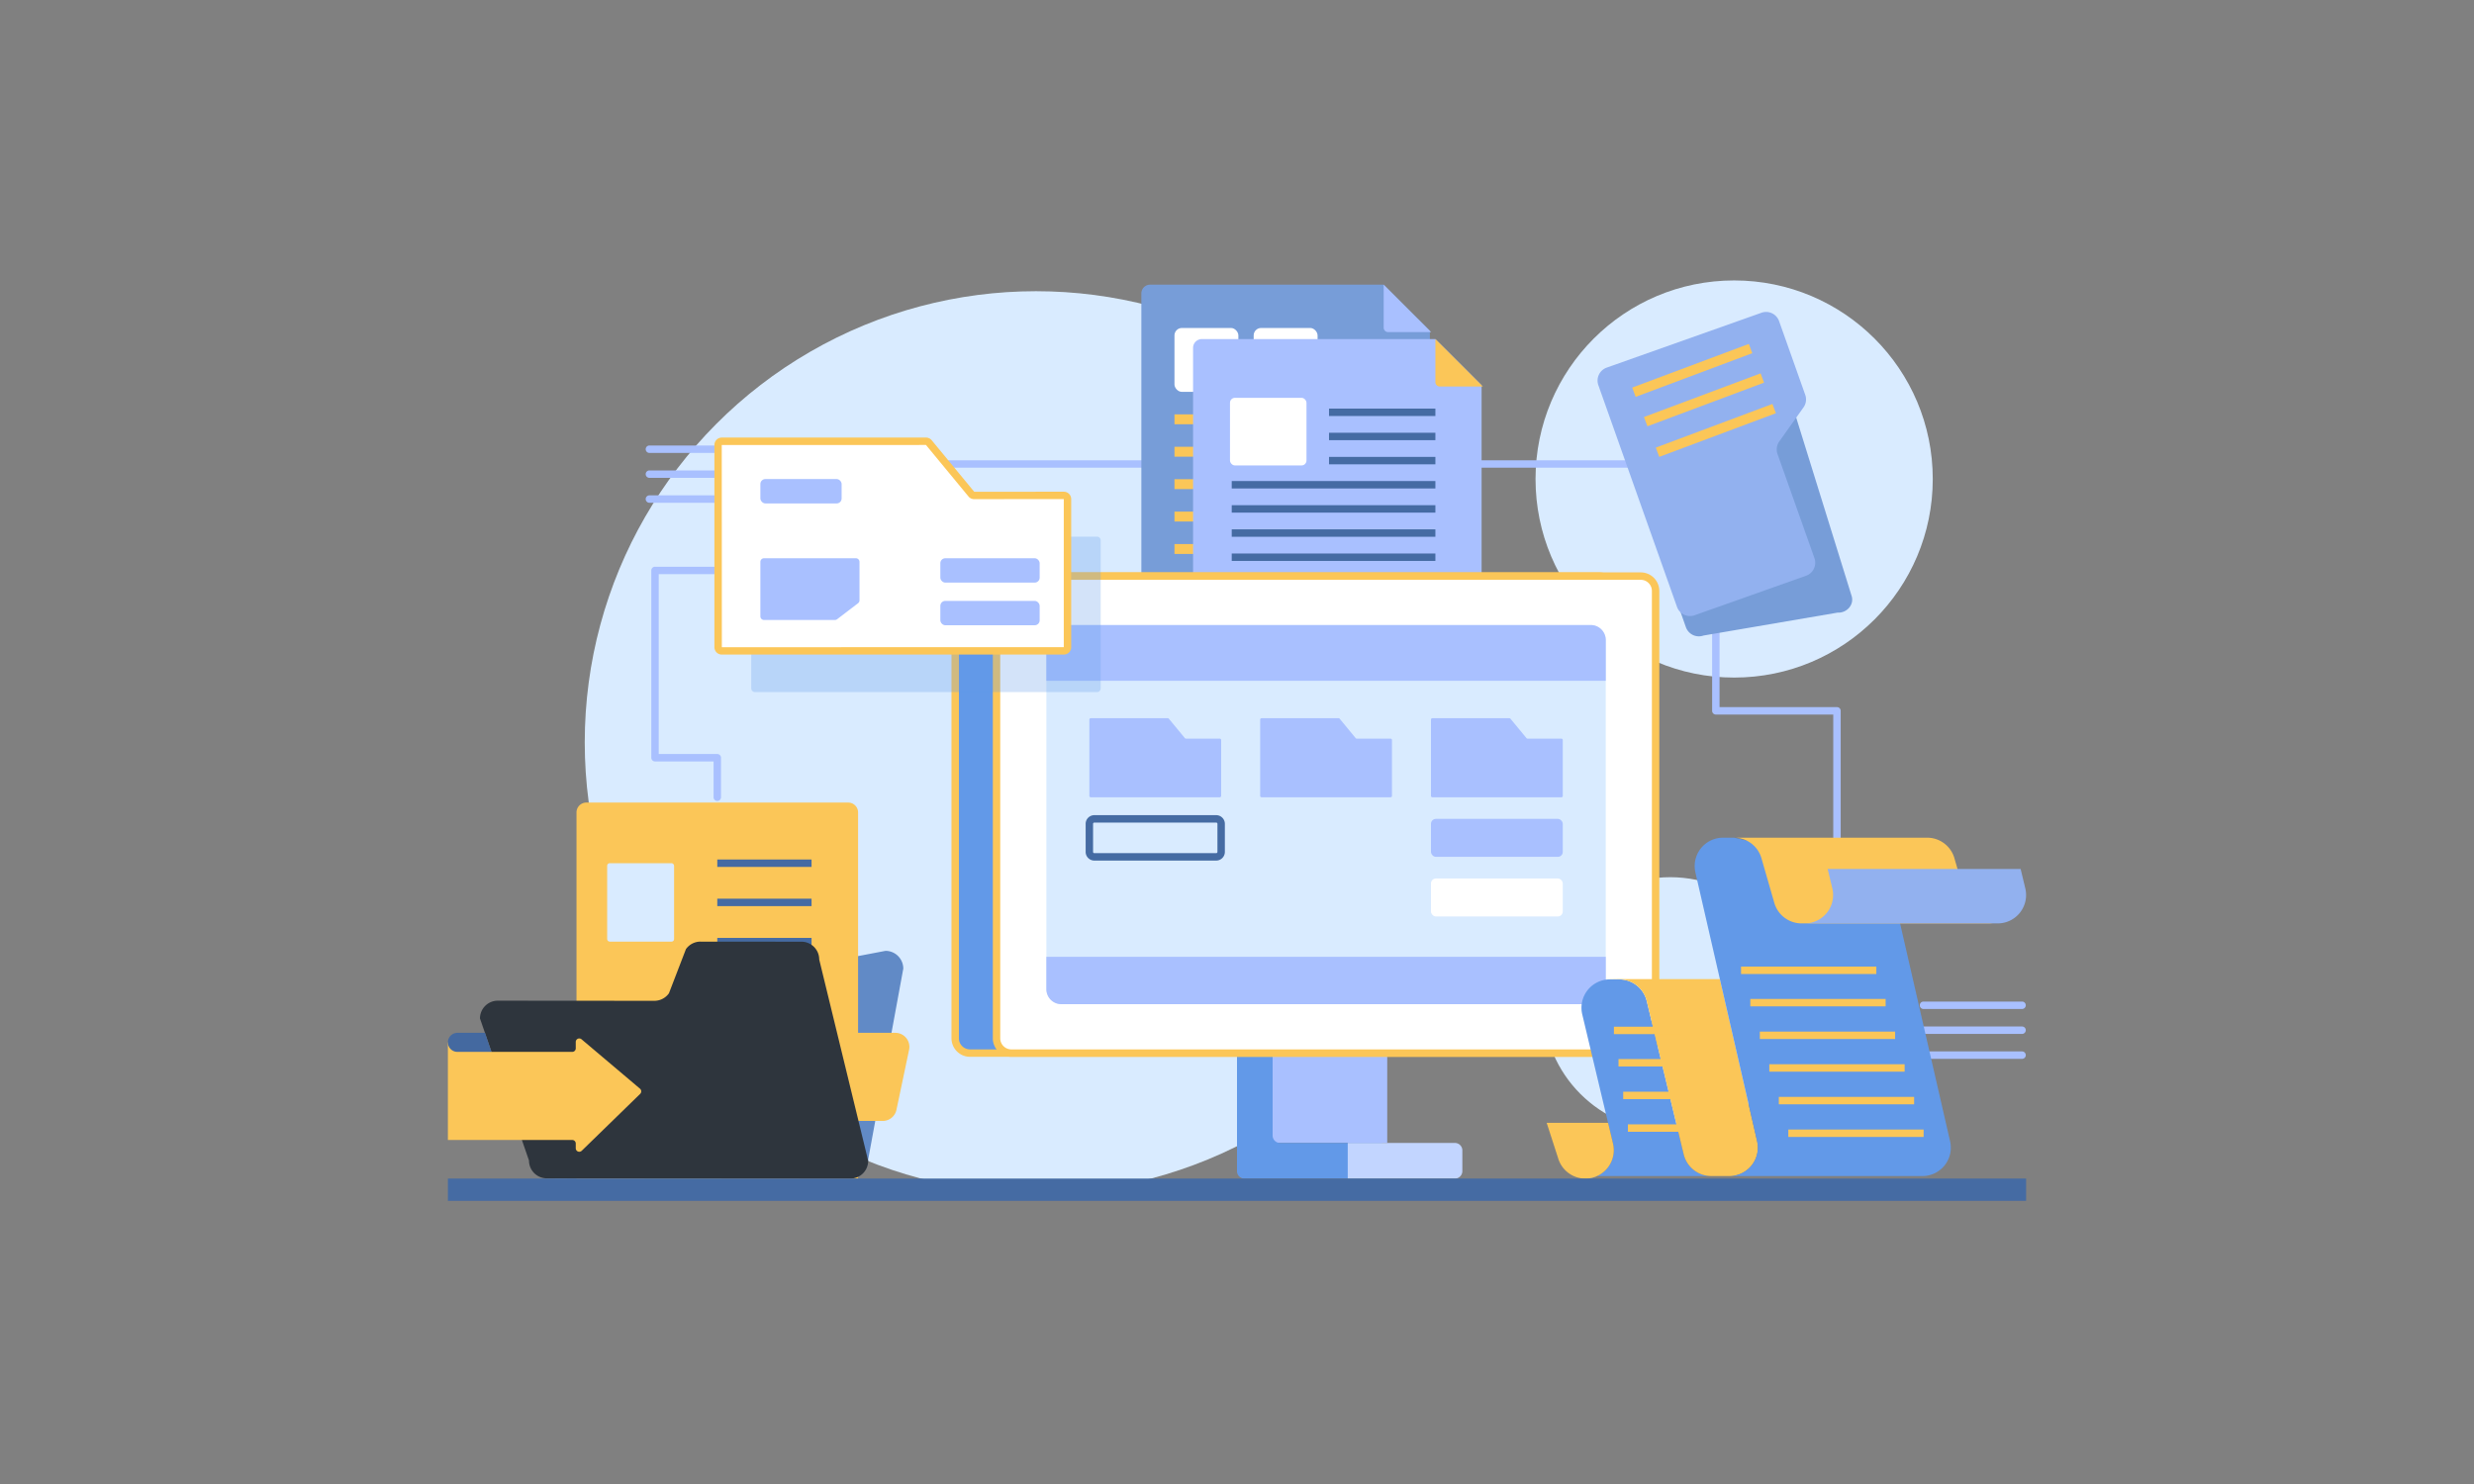 <svg xmlns="http://www.w3.org/2000/svg" viewBox="0 0 1000 600"><rect x="0" y="0" width="1000" height="600" fill="#808080" stroke="none"/><g data-name="files and doc"><circle cx="418.751" cy="300.136" r="182.397" fill="#d9ebff"/><circle cx="700.947" cy="193.668" r="80.282" fill="#d9ebff"/><path fill="#a9c0ff" d="M742.512,419.086a1.5,1.5,0,0,1-1.5-1.5V288.9H693.55a1.5,1.5,0,0,1-1.5-1.5V189.1H369.082v41.534a1.5,1.5,0,0,1-1.5,1.5H266.26v72.727h23.669a1.5,1.5,0,0,1,1.5,1.5v15.98a1.5,1.5,0,0,1-3,0V307.86H264.76a1.5,1.5,0,0,1-1.5-1.5V230.634a1.5,1.5,0,0,1,1.5-1.5H366.082V187.6a1.5,1.5,0,0,1,1.5-1.5H693.55a1.5,1.5,0,0,1,1.5,1.5v98.301h47.462a1.5,1.5,0,0,1,1.5,1.5V417.586A1.5,1.5,0,0,1,742.512,419.086Z"/><path fill="#779dd8" d="M577.965,133.748V242.755a3.55,3.55,0,0,1-3.551,3.551H464.893a3.561,3.561,0,0,1-3.551-3.551V118.64a3.55,3.55,0,0,1,3.551-3.551h94.395Z"/><rect width="25.83" height="25.83" x="474.725" y="132.605" fill="#fff" rx="3"/><rect width="25.83" height="25.83" x="506.739" y="132.605" fill="#fff" rx="3"/><rect width="89.836" height="4" x="474.725" y="167.529" fill="#fbc658"/><rect width="89.836" height="4" x="474.725" y="180.639" fill="#fbc658"/><rect width="89.836" height="4" x="474.725" y="193.747" fill="#fbc658"/><rect width="89.836" height="4" x="474.725" y="206.856" fill="#fbc658"/><rect width="89.836" height="4" x="474.725" y="219.965" fill="#fbc658"/><rect width="89.836" height="4" x="474.725" y="233.074" fill="#fbc658"/><path fill="#a9c0ff" d="M578.48 134.263H561.064a1.775 1.775 0 01-1.775-1.775V115.089l18.677 18.659zM598.866 155.753V264.76a3.55 3.55 0 01-3.551 3.551H485.793a3.561 3.561 0 01-3.551-3.551V140.645a3.55 3.55 0 013.551-3.551H580.189z"/><path fill="#fbc658" d="M599.381,156.268H581.964a1.775,1.775,0,0,1-1.775-1.775V137.094l18.677,18.659Z"/><rect width="30.922" height="27.341" x="497.164" y="160.842" fill="#fff" rx="2"/><rect width="82.319" height="3" x="497.869" y="243.318" fill="#456ba3"/><rect width="82.319" height="3" x="497.869" y="233.554" fill="#456ba3"/><rect width="82.319" height="3" x="497.869" y="223.789" fill="#456ba3"/><rect width="82.319" height="3" x="497.869" y="214.024" fill="#456ba3"/><rect width="82.319" height="3" x="497.869" y="204.259" fill="#456ba3"/><rect width="82.319" height="3" x="497.869" y="194.494" fill="#456ba3"/><rect width="42.989" height="3" x="537.199" y="184.729" fill="#456ba3"/><rect width="42.989" height="3" x="537.199" y="174.965" fill="#456ba3"/><rect width="42.989" height="3" x="537.199" y="165.2" fill="#456ba3"/><rect width="46.323" height="46.323" x="514.4" y="415.788" fill="#a9c0ff"/><path fill="#6299e8" d="M514.4,459.111V418.788a3,3,0,0,0-3-3H503a3,3,0,0,0-3,3v54.723a3,3,0,0,0,3,3h54.723a3,3,0,0,0,3-3v-8.4a3,3,0,0,0-3-3h-40.323A3,3,0,0,1,514.4,459.111Z"/><path fill="#c2d5ff" d="M544.761,462.111v14.4h43.323a3,3,0,0,0,3-3v-8.4a3,3,0,0,0-3-3Z"/><circle cx="675.106" cy="405.995" r="51.334" fill="#d9ebff"/><path fill="#a9c0ff" d="M302.337 183.12H262.496a1.5 1.5 0 010-3h39.841a1.5 1.5 0 010 3zM302.337 193.2H262.496a1.5 1.5 0 010-3h39.841a1.5 1.5 0 010 3zM302.337 203.28H262.496a1.5 1.5 0 010-3h39.841a1.5 1.5 0 010 3zM817.325 407.947H777.484a1.5 1.5 0 010-3H817.325a1.5 1.5 0 010 3zM817.325 418.027H777.484a1.5 1.5 0 010-3H817.325a1.5 1.5 0 010 3zM817.325 428.107H777.484a1.5 1.5 0 010-3H817.325a1.5 1.5 0 010 3z"/><rect width="266.4" height="192.863" x="386.092" y="232.925" fill="#6299e8" rx="6"/><path fill="#fbc658" d="M646.492,427.288H392.092a7.508,7.508,0,0,1-7.5-7.5V238.925a7.508,7.508,0,0,1,7.5-7.5H646.492a7.508,7.508,0,0,1,7.5,7.5V419.788A7.508,7.508,0,0,1,646.492,427.288ZM392.092,234.425a4.505,4.505,0,0,0-4.5,4.5V419.788a4.505,4.505,0,0,0,4.5,4.5H646.492a4.505,4.505,0,0,0,4.5-4.5V238.925a4.505,4.505,0,0,0-4.5-4.5Z"/><rect width="266.4" height="192.863" x="402.8" y="232.925" fill="#fff" rx="6"/><rect width="226.1" height="153.276" x="422.95" y="252.718" fill="#d9ebff" rx="6"/><path fill="#fbc658" d="M663.2,427.288H408.8a7.508,7.508,0,0,1-7.5-7.5V238.925a7.508,7.508,0,0,1,7.5-7.5H663.2a7.508,7.508,0,0,1,7.5,7.5V419.788A7.508,7.508,0,0,1,663.2,427.288ZM408.8,234.425a4.505,4.505,0,0,0-4.5,4.5V419.788a4.505,4.505,0,0,0,4.5,4.5H663.2a4.505,4.505,0,0,0,4.5-4.5V238.925a4.505,4.505,0,0,0-4.5-4.5Z"/><path fill="#a9c0ff" d="M643.05 252.718H428.95a6 6 0 00-6 6v16.522H649.05V258.718A6 6 0 00643.05 252.718zM422.95 386.848v13.147a6 6 0 006 6H643.05a6 6 0 006-6V386.848z"/><path fill="#6299e8" d="M645.556,475.492H691.715a11.48,11.48,0,0,1-11.161-8.79l-14.928-61.936a11.48,11.48,0,0,0-11.161-8.79h-3.746a11.48,11.48,0,0,0-11.169,14.138l12.436,52.259a11.48,11.48,0,0,1-11.169,14.138h0Z"/><path fill="#fbc658" d="M648.92 395.873h46.159l.108 0 15.049 65.57a11.48 11.48 0 01-11.189 14.048H691.715a11.48 11.48 0 01-11.161-8.79l-14.928-61.936a11.48 11.48 0 00-11.161-8.79zM625.176 453.981l4.659 14.392a11.48 11.48 0 0010.983 8.138h0a11.48 11.48 0 0011.169-14.138l-1.997-8.391z"/><path fill="#6299e8" d="M699.046,475.492a11.48,11.48,0,0,0,11.189-14.048l-24.95-108.712A11.48,11.48,0,0,1,696.475,338.683h4.472l62.341,14.048,24.95,108.712a11.48,11.48,0,0,1-11.189,14.048H699.046Z"/><path fill="#fbc658" d="M774.478,338.683h4.472a11.48,11.48,0,0,1,11.031,8.301l5.205,18.059a11.48,11.48,0,0,0,11.031,8.301H728.215a11.48,11.48,0,0,1-11.031-8.301l-5.205-18.059a11.48,11.48,0,0,0-11.031-8.301Z"/><path fill="#92b1ef" d="M728.215,373.344h1.256a11.48,11.48,0,0,0,11.162-14.167l-1.89-7.852h78.003l1.89,7.852a11.48,11.48,0,0,1-11.162,14.167H728.215Z"/><rect width="54.691" height="3" x="703.735" y="390.807" fill="#fbc658"/><rect width="54.692" height="3" x="707.488" y="403.887" fill="#fbc658"/><rect width="54.691" height="3" x="711.327" y="417.086" fill="#fbc658"/><rect width="54.691" height="3" x="715.166" y="430.286" fill="#fbc658"/><rect width="54.691" height="3" x="719.004" y="443.486" fill="#fbc658"/><rect width="54.691" height="3" x="722.843" y="456.687" fill="#fbc658"/><rect width="26.994" height="3" x="652.354" y="415.111" fill="#fbc658"/><rect width="26.994" height="3" x="654.206" y="428.191" fill="#fbc658"/><rect width="26.994" height="3" x="656.101" y="441.391" fill="#fbc658"/><rect width="26.994" height="3" x="657.995" y="454.591" fill="#fbc658"/><path fill="#618ac6" d="M224.853,476.511l118.814-.196a7.186,7.186,0,0,0,7.192-7.18l14.255-77.503a7.186,7.186,0,0,0-7.18-7.192L211.706,412.345a7.25,7.25,0,0,0-.975.065c-4.443.599-6.864,5.591-5.111,9.718l12.054,47.191A7.186,7.186,0,0,0,224.853,476.511Z"/><path fill="#fbc658" d="M346.839,476.511H233.02V328.484a4,4,0,0,1,4-4H342.839a4,4,0,0,1,4,4Z"/><rect width="38.104" height="3" x="289.929" y="347.504" fill="#456ba3"/><rect width="38.104" height="3" x="289.929" y="363.356" fill="#456ba3"/><rect width="38.104" height="3" x="289.929" y="379.208" fill="#456ba3"/><path fill="#fbc658" d="M356.799,453.211h-34.216v-35.625h39.321a5.676,5.676,0,0,1,5.554,6.844l-5.105,24.273A5.676,5.676,0,0,1,356.799,453.211Z"/><path fill="#2e353d" d="M221.001,476.407l122.732.104a7.186,7.186,0,0,0,7.192-7.18l-19.793-81.397a7.186,7.186,0,0,0-7.18-7.192l-40.816-.035a7.186,7.186,0,0,0-5.884,3.052l-6.862,17.828a7.186,7.186,0,0,1-5.884,3.052l-63.307-.049a7.186,7.186,0,0,0-7.192,7.18l19.813,57.444A7.186,7.186,0,0,0,221.001,476.407Z"/><path fill="#fbc658" d="M258.686,440.164l-23.63-19.971a1.419,1.419,0,0,0-2.335,1.084v2.59a1.419,1.419,0,0,1-1.419,1.419H198.624L181.04,421.436V460.911h50.262a1.419,1.419,0,0,1,1.419,1.419v1.926a1.419,1.419,0,0,0,2.409,1.017L258.76,442.265A1.419,1.419,0,0,0,258.686,440.164Z"/><path fill="#4469a0" d="M198.624,425.286H184.89a3.85,3.85,0,0,1-3.85-3.85v0a3.85,3.85,0,0,1,3.85-3.85h11.125Z"/><rect width="27.046" height="31.705" x="245.421" y="349.004" fill="#d9ebff" rx="1"/><rect width="637.92" height="9" x="181.04" y="476.511" fill="#456ba3"/><path fill="#6299e8" d="M443.426,279.816H305.148a1.467,1.467,0,0,1-1.467-1.467V196.557a1.467,1.467,0,0,1,1.467-1.467h82.569a1.467,1.467,0,0,1,1.131.533l17.182,20.827a1.467,1.467,0,0,0,1.131.533h36.265a1.467,1.467,0,0,1,1.467,1.467v59.9A1.467,1.467,0,0,1,443.426,279.816Z" opacity=".28"/><path fill="#fff" d="M430.016,263.145H291.738a1.467,1.467,0,0,1-1.467-1.467V179.885a1.467,1.467,0,0,1,1.467-1.467h82.568a1.467,1.467,0,0,1,1.131.533l17.182,20.827a1.467,1.467,0,0,0,1.131.533h36.265a1.467,1.467,0,0,1,1.467,1.467v59.9A1.467,1.467,0,0,1,430.016,263.145Z"/><rect width="40.147" height="9.852" x="380.088" y="242.948" fill="#a9c0ff" rx="2"/><rect width="40.147" height="9.852" x="380.088" y="225.707" fill="#a9c0ff" rx="2"/><path fill="#a9c0ff" d="M337.474,250.666H308.815a1.467,1.467,0,0,1-1.467-1.467v-22.025a1.467,1.467,0,0,1,1.467-1.467h37.131a1.467,1.467,0,0,1,1.467,1.467v15.542a1.467,1.467,0,0,1-.575,1.165l-8.472,6.483A1.467,1.467,0,0,1,337.474,250.666Z"/><rect width="32.84" height="9.852" x="307.348" y="193.689" fill="#a9c0ff" rx="2"/><path fill="#fbc658" d="M430.016,264.645H291.738a2.97,2.97,0,0,1-2.967-2.967v-81.793a2.97,2.97,0,0,1,2.967-2.967h82.568a2.955,2.955,0,0,1,2.287,1.078l17.184,20.827,36.238-.012a2.97,2.97,0,0,1,2.967,2.967v59.899A2.97,2.97,0,0,1,430.016,264.645Zm-55.735-84.739-82.542.013.033,81.76,138.211-.033V201.778l-36.231.033a2.957,2.957,0,0,1-2.289-1.079Z"/><path fill="#779dd8" d="M681.441,253.571l-30.558-86.85a5.568,5.568,0,0,1,3.387-7.109l56.602-20.074a5.568,5.568,0,0,1,7.109,3.387l30.376,97.785a5.619,5.619,0,0,1,.205.729c.711,3.401-2.311,6.459-5.779,6.245l-54.233,9.274A5.568,5.568,0,0,1,681.441,253.571Z"/><path fill="#92b1ef" d="M677.85,245.371l-31.789-89.634a5.568,5.568,0,0,1,3.387-7.109l62.555-22.185a5.568,5.568,0,0,1,7.109,3.387l10.572,29.809a5.568,5.568,0,0,1-.709,5.087l-9.784,13.766a5.568,5.568,0,0,0-.709,5.087l14.927,42.089a5.568,5.568,0,0,1-3.387,7.109l-45.062,15.981A5.568,5.568,0,0,1,677.85,245.371Z"/><rect width="50.34" height="4" x="658.848" y="147.752" fill="#fbc658" transform="rotate(-20.523 684.018 149.752)"/><rect width="50.341" height="4" x="663.594" y="159.655" fill="#fbc658" transform="rotate(-20.523 688.764 161.655)"/><rect width="50.34" height="4" x="668.38" y="172.024" fill="#fbc658" transform="rotate(-20.523 693.55 174.024)"/><path fill="#a9c0ff" d="M493.04 322.341H440.877a.553.553 0 01-.553-.553V290.933a.553.553 0 01.553-.553h31.147a.553.553 0 01.427.201l6.482 7.856a.553.553 0 00.427.201h13.68a.553.553 0 01.553.553v22.596A.553.553 0 01493.04 322.341zM562.081 322.341H509.919a.553.553 0 01-.553-.553V290.933a.553.553 0 01.553-.553h31.147a.553.553 0 01.427.201l6.482 7.856a.553.553 0 00.427.201h13.68a.553.553 0 01.553.553v22.596A.553.553 0 01562.081 322.341zM631.123 322.341H578.96a.553.553 0 01-.553-.553V290.933a.553.553 0 01.553-.553h31.147a.553.553 0 01.427.201l6.482 7.856a.553.553 0 00.427.201h13.68a.553.553 0 01.553.553v22.596A.553.553 0 01631.123 322.341z"/><path fill="#456ba3" d="M491.593,347.94H442.324a3.504,3.504,0,0,1-3.5-3.5V333.08a3.504,3.504,0,0,1,3.5-3.5h49.269a3.504,3.504,0,0,1,3.5,3.5v11.36A3.504,3.504,0,0,1,491.593,347.94Zm-49.269-15.36a.501.501,0,0,0-.5.5v11.36a.501.501,0,0,0,.5.5h49.269a.501.501,0,0,0,.5-.5V333.08a.501.501,0,0,0-.5-.5Z"/><rect width="53.269" height="15.36" x="578.407" y="331.08" fill="#a9c0ff" rx="2"/><rect width="53.269" height="15.36" x="578.407" y="355.179" fill="#fff" rx="2"/></g></svg>
